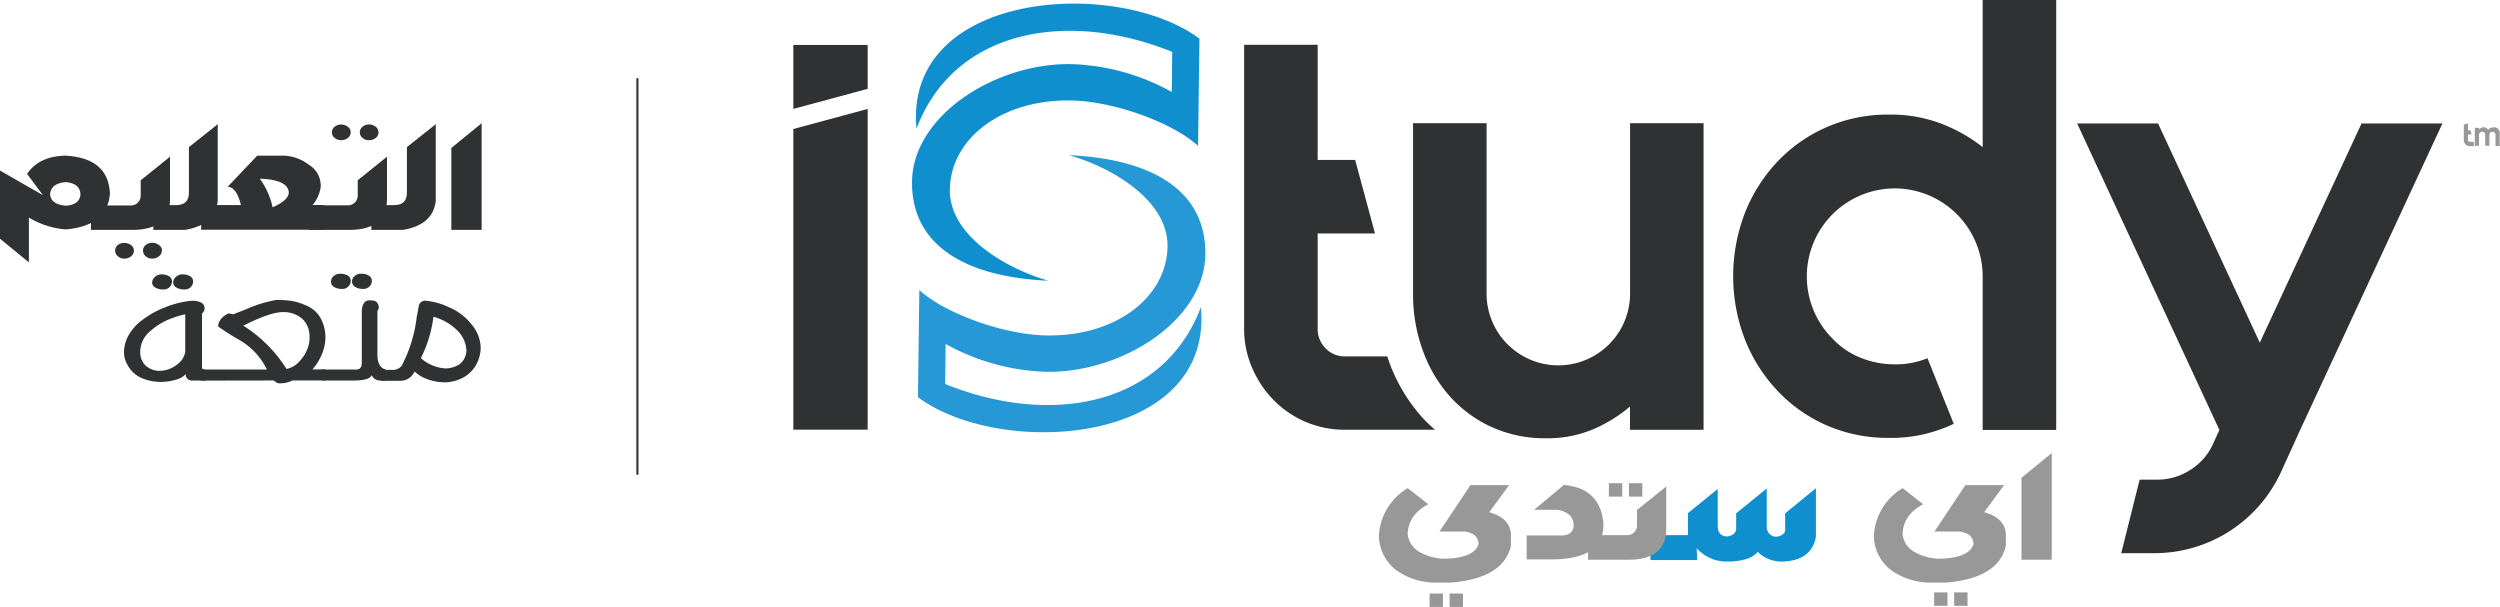 <svg id="Layer_1" data-name="Layer 1" xmlns="http://www.w3.org/2000/svg" viewBox="0 0 596.28 144.77"><defs><style>.cls-1{fill:none;stroke:#303132;stroke-miterlimit:10;stroke-width:0.5px;}.cls-2{fill:#989898;}.cls-3{fill:#108fcf;}.cls-4{fill:#2698d5;}.cls-5{fill:#303132;}</style></defs><line class="cls-1" x1="152.03" y1="18.66" x2="152.03" y2="113.23"/><path class="cls-2" d="M343.13,130l4.89,3.83q-4.75,2.47-4.93,7.14a5.61,5.61,0,0,0,3,4.33,12.7,12.7,0,0,0,5.56,1.52q7.29-.09,8.36-3.49c-.05-1.73-1.18-2.71-3.4-3l-5.92,0,7.38-11.06h9.22l-4.74,6.46c3.32.92,5,2.68,5.18,5.28v2.68q-1.74,7.81-14.36,8.83h-4.17a16.3,16.3,0,0,1-8.88-3,10.58,10.58,0,0,1-4.09-8.16,14.11,14.11,0,0,1,6.92-11.4Zm8.38,28.32h-3.19v-3.19h3.19Zm4.78,0H353.1v-3.19h3.19Z" transform="translate(-7.35 -13.56)"/><path class="cls-2" d="M380.34,129.24q8.6.69,9.45,9.08v.52q-.07,8-12,8.14h-6.31v-5.7H380c1.63-.1,2.53-.83,2.68-2.18a3.5,3.5,0,0,0-1-2.72,5.55,5.55,0,0,0-3-1.22h-5.43Z" transform="translate(-7.35 -13.56)"/><path class="cls-3" d="M417.05,130.18v8.95c.05,1.57.81,2.36,2.29,2.38,1.29-.22,2-.8,2.1-1.72V136l7.3-5.94v9.12a2.29,2.29,0,0,0,2.33,2.4c1.38-.25,2.06-.81,2.06-1.7V136l7.34-6,0,11.57q-1,5.58-7.68,5.92a8.18,8.18,0,0,1-6.19-2.3c-1.07,1.34-3.18,2.1-6.32,2.3h-1.47a9.44,9.44,0,0,1-6.78-3.19l.11,2.85H401V141.2h8.94l0-5.25Z" transform="translate(-7.35 -13.56)"/><path class="cls-2" d="M404.77,129.6v10.2q-.11,7.26-9,7.26h-9.65V141.2l9.23,0a2.32,2.32,0,0,0,2.44-2.25v-3.76ZM394.28,132h-3.19v-3.19h3.19Zm4.78,0h-3.19v-3.19h3.19Z" transform="translate(-7.35 -13.56)"/><path class="cls-2" d="M461.17,130l4.89,3.83q-4.76,2.47-4.93,7.14a5.63,5.63,0,0,0,3,4.33,12.78,12.78,0,0,0,5.56,1.52q7.31-.09,8.37-3.49c-.05-1.73-1.18-2.71-3.4-3l-5.92,0,7.37-11.06h9.23l-4.74,6.46q5,1.38,5.18,5.28v2.68q-1.74,7.81-14.37,8.83h-4.16a16.24,16.24,0,0,1-8.88-3,10.55,10.55,0,0,1-4.09-8.16,14.13,14.13,0,0,1,6.91-11.4Zm10.68,28.05h-3.19v-3.19h3.19Zm4.78,0h-3.19v-3.19h3.19Z" transform="translate(-7.35 -13.56)"/><path class="cls-2" d="M489.5,127.51l7.22-5.9v25.45H489.5Z" transform="translate(-7.35 -13.56)"/><path class="cls-4" d="M257,102.24c18.07.23,37.64-12.3,37.84-28,.18-14.14-11-22.65-32.49-23.67,10.26,2.95,23.6,10.78,23.47,21.76-.16,11.9-12,21.46-28.72,21.24-10.77-.14-24.83-5.56-30.48-10.84l-.33,25.56c19.66,14.7,70.5,11.5,67.49-21.47-9,23.76-36.06,28.43-61,18.33l.12-9.55A52.48,52.48,0,0,0,257,102.24Z" transform="translate(-7.35 -13.56)"/><polygon class="cls-3" points="219.29 69.18 219.3 69.19 219.3 69.17 219.29 69.18"/><polygon class="cls-3" points="285.76 34.79 285.75 34.78 285.75 34.79 285.76 34.79"/><path class="cls-3" d="M262.72,28.85c-18.07-.23-37.64,12.3-37.84,28-.18,14.14,11,22.66,32.49,23.67-10.26-3-23.61-10.78-23.47-21.76.16-11.9,12-21.46,28.72-21.24,10.78.14,24.83,5.57,30.48,10.84l.33-25.58c-19.66-14.69-70.5-11.49-67.49,21.47,9-23.75,36.06-28.42,61-18.31l-.12,9.55A52.48,52.48,0,0,0,262.72,28.85Z" transform="translate(-7.35 -13.56)"/><path class="cls-5" d="M346.46,113a40.58,40.58,0,0,1-7.9-13.44c-.12-.34-.22-.68-.34-1H328.07a6.15,6.15,0,0,1-4.53-1.91,6.37,6.37,0,0,1-1.91-4.68V69.24H335.3L330.57,51.7h-8.94V24.25l-17.54,0V91.92a23.15,23.15,0,0,0,1.9,9.36,25.13,25.13,0,0,0,5.12,7.68,23.62,23.62,0,0,0,17,7.1h21.51A36.62,36.62,0,0,1,346.46,113Z" transform="translate(-7.35 -13.56)"/><path class="cls-5" d="M396.14,83.59a17.11,17.11,0,0,1-34.22,0V42.94H344.38V83.59A39,39,0,0,0,346.65,97a33.32,33.32,0,0,0,6.42,11,30.19,30.19,0,0,0,10,7.39,30.63,30.63,0,0,0,13,2.7A28,28,0,0,0,387.2,116a34.39,34.39,0,0,0,8.92-5.48v5.56h17.55V42.94H396.14Z" transform="translate(-7.35 -13.56)"/><path class="cls-5" d="M480.24,48.64a38.33,38.33,0,0,0-9.8-5.56,34,34,0,0,0-12.58-2.19,36.41,36.41,0,0,0-14.84,3,35.91,35.91,0,0,0-11.77,8.26,38.22,38.22,0,0,0-7.75,12.28,42,42,0,0,0,0,30,37.9,37.9,0,0,0,7.75,12.27A35.68,35.68,0,0,0,443,115a36.41,36.41,0,0,0,14.84,3,34.44,34.44,0,0,0,15.5-3.36L467.08,99a20,20,0,0,1-7.76,1.46,21.68,21.68,0,0,1-8.11-1.54,18.73,18.73,0,0,1-6.79-4.6,21,21,0,0,1,14.9-35.82h0a21,21,0,0,1,20.92,21.06v36.55h17.54V13.56H480.24Z" transform="translate(-7.35 -13.56)"/><path class="cls-5" d="M546.34,95.29,522.07,43h-19.3l33.93,73.11-1.47,3.22a14.08,14.08,0,0,1-5.42,6.28,14.36,14.36,0,0,1-7.89,2.35h-4.24l-4.39,17.54H521A33.23,33.23,0,0,0,551.46,126l4.53-9.94L589.9,43H570.61Z" transform="translate(-7.35 -13.56)"/><path class="cls-2" d="M596.37,47.36A.38.38,0,0,1,596,47V45.64h.86l-.26-1H596V43l-1,.26V47a1.3,1.3,0,0,0,.12.55,1.56,1.56,0,0,0,.29.46,1.29,1.29,0,0,0,.45.29,1.33,1.33,0,0,0,.55.12h1v-1Z" transform="translate(-7.35 -13.56)"/><path class="cls-2" d="M603.54,45a1.68,1.68,0,0,0-.26-.56,1.08,1.08,0,0,0-.44-.38,1.26,1.26,0,0,0-.63-.14,2,2,0,0,0-.82.17,2,2,0,0,0-.59.41,1.68,1.68,0,0,0-.45-.43,1.17,1.17,0,0,0-.64-.15,1.22,1.22,0,0,0-.56.14,3.1,3.1,0,0,0-.53.36v-.38h-1v4.31h1V45.73a.75.75,0,0,1,.75-.74.92.92,0,0,1,.28,0,.81.81,0,0,1,.24.17.76.76,0,0,1,.21.52v2.66h1V45.73a.67.67,0,0,1,.22-.52.7.7,0,0,1,.51-.22.73.73,0,0,1,.52.22.68.68,0,0,1,.21.52v2.66h1V45.73A2.61,2.61,0,0,0,603.54,45Z" transform="translate(-7.35 -13.56)"/><polygon class="cls-5" points="189.22 102.48 206.95 102.48 206.95 25.98 189.22 30.77 189.22 102.48"/><polygon class="cls-5" points="189.22 25.97 206.95 21.19 206.95 10.72 189.22 10.72 189.22 25.97"/><path class="cls-5" d="M23,50.69q10.17.57,10.57,9Q33,67.43,23,68.28a20.17,20.17,0,0,1-8.76-2.83V76.13L7.35,70.5V54.24l10.24,5.87-3.78-5.06Q16.63,50.81,23,50.69ZM23,57c-2.29.19-3.52,1.13-3.7,2.8.06,1.68,1.34,2.63,3.84,2.83,2.21-.2,3.35-1.14,3.4-2.81Q26.36,57.27,23,57Z" transform="translate(-7.35 -13.56)"/><path class="cls-5" d="M47.9,50.93V61.14c-.08,4.83-3.07,7.25-9,7.25H29.05l0-5.82h9.41a2.35,2.35,0,0,0,2.45-2.26V56.56ZM39.29,73.36a1.69,1.69,0,0,1-.67,1.32,2.43,2.43,0,0,1-1.63.56,2.21,2.21,0,0,1-1.53-.56,1.68,1.68,0,0,1-.64-1.32A1.63,1.63,0,0,1,35.46,72,2.28,2.28,0,0,1,37,71.51a2.57,2.57,0,0,1,1.63.53A1.66,1.66,0,0,1,39.29,73.36Zm6.66,0a1.65,1.65,0,0,1-.68,1.32,2.48,2.48,0,0,1-1.63.56,2.28,2.28,0,0,1-1.54-.56,1.73,1.73,0,0,1-.64-1.32A1.68,1.68,0,0,1,42.1,72a2.36,2.36,0,0,1,1.54-.53,2.52,2.52,0,0,1,1.63.54A1.61,1.61,0,0,1,46,73.35Z" transform="translate(-7.35 -13.56)"/><path class="cls-5" d="M59.28,43.18V61.54q-.66,5.66-7.81,6.85H43.93v-5.9l5.4,0q3.08,0,3.08-3V48.65Z" transform="translate(-7.35 -13.56)"/><path class="cls-5" d="M68.7,50.69l6.25,0a10.32,10.32,0,0,1,6,2.12,5.86,5.86,0,0,1,2.9,5.3,8.55,8.55,0,0,1-1.95,4.36h2.77l0,5.88H55.33l0-5.88h9.49c-.71-2.86-1.77-4.32-3.17-4.36Zm.61,5.48A17.93,17.93,0,0,1,72.37,63c2.52-1.11,3.81-2.28,3.86-3.49C76.15,57.45,73.85,56.35,69.31,56.17Z" transform="translate(-7.35 -13.56)"/><path class="cls-5" d="M99.65,50.93V61.14q-.11,7.24-9,7.25H81V62.54l9.23,0a2.34,2.34,0,0,0,2.44-2.26V56.56ZM91,45.11a1.68,1.68,0,0,1-.66,1.33,2.48,2.48,0,0,1-1.66.55,2.29,2.29,0,0,1-1.51-.54,1.67,1.67,0,0,1-.66-1.34,1.65,1.65,0,0,1,.66-1.32,2.34,2.34,0,0,1,1.51-.53,2.57,2.57,0,0,1,1.64.54A1.65,1.65,0,0,1,91,45.11Zm6.64,0a1.7,1.7,0,0,1-.66,1.34,2.49,2.49,0,0,1-1.63.55,2.27,2.27,0,0,1-1.53-.55,1.69,1.69,0,0,1,0-2.66,2.31,2.31,0,0,1,1.53-.54,2.46,2.46,0,0,1,1.61.55A1.64,1.64,0,0,1,97.6,45.09Z" transform="translate(-7.35 -13.56)"/><path class="cls-5" d="M111.28,43.18V61.54q-.68,5.66-7.81,6.85H95.92v-5.9l5.41,0q3.08,0,3.07-3V48.65Z" transform="translate(-7.35 -13.56)"/><path class="cls-5" d="M115,48.85l7.23-5.9V68.39H115Z" transform="translate(-7.35 -13.56)"/><path class="cls-5" d="M55.53,88.33l0,12.77c0,.37.17.57.52.58h.24v2.64H53.11a1.42,1.42,0,0,1-1.46-1.55A4.25,4.25,0,0,1,49.7,104a12.73,12.73,0,0,1-4.1.65,11.39,11.39,0,0,1-4.31-.86,6.77,6.77,0,0,1-2.69-1.95,8.63,8.63,0,0,1-1.27-2.13,5.77,5.77,0,0,1-.4-2.19,8.32,8.32,0,0,1,1.09-4,11.74,11.74,0,0,1,3.42-3.74,21.54,21.54,0,0,1,4.93-2.78,24.66,24.66,0,0,1,4.4-1.37,17.71,17.71,0,0,1,2.36-.33,4.3,4.3,0,0,1,2.28.48A1.5,1.5,0,0,1,56.15,87,1.64,1.64,0,0,1,55.53,88.33ZM45.65,102a6.65,6.65,0,0,0,3.88-1.46,4.74,4.74,0,0,0,2-3l0-9a19.08,19.08,0,0,0-3,.86,15.73,15.73,0,0,0-5.18,3,6.47,6.47,0,0,0-2.55,5.1A4.4,4.4,0,0,0,42,100.68,4.88,4.88,0,0,0,45.65,102Zm-2-21.08a1.78,1.78,0,0,1,.6-1.26A2.28,2.28,0,0,1,45.9,79a3.36,3.36,0,0,1,1.74.44,1.4,1.4,0,0,1,.73,1.25,1.87,1.87,0,0,1-.55,1.33,2,2,0,0,1-1.53.58,3.58,3.58,0,0,1-1.91-.46A1.46,1.46,0,0,1,43.62,80.88Zm5,0a1.78,1.78,0,0,1,.6-1.26A2.28,2.28,0,0,1,50.94,79a3.36,3.36,0,0,1,1.74.44,1.4,1.4,0,0,1,.73,1.25,1.91,1.91,0,0,1-.55,1.33,2,2,0,0,1-1.55.58,3.53,3.53,0,0,1-1.89-.46A1.44,1.44,0,0,1,48.66,80.88Z" transform="translate(-7.35 -13.56)"/><path class="cls-5" d="M55.26,104.34V101.7H71a16.23,16.23,0,0,0-6.46-7,57.07,57.07,0,0,1-5.18-3.29,3.2,3.2,0,0,1,.83-1.91,4.57,4.57,0,0,1,1.69-1.19,9.17,9.17,0,0,1,1.06.22q2.09-.78,4.47-1.78a30.38,30.38,0,0,1,5.91-1.66,26.79,26.79,0,0,1,3.38.21,13.94,13.94,0,0,1,3.85,1.21,6.83,6.83,0,0,1,3.31,3,9.68,9.68,0,0,1,1.11,4.67,10.07,10.07,0,0,1-.29,2.18,11.57,11.57,0,0,1-1.09,2.8,12,12,0,0,1-1.73,2.51l3,0v2.64H77.09a6.58,6.58,0,0,1-3.31.67,2.27,2.27,0,0,1-1.09-.67Zm23.41-4.49a8.77,8.77,0,0,0,1.8-2.61,8.21,8.21,0,0,0,.6-1.78c.05-.36.08-.68.1-.95s0-.47,0-.6a5.81,5.81,0,0,0-1.59-4.2A6.88,6.88,0,0,0,74.65,88c-2,.05-5.1,1.14-9.27,3.24a32.83,32.83,0,0,1,10.3,10.31A5.37,5.37,0,0,0,78.67,99.85Z" transform="translate(-7.35 -13.56)"/><path class="cls-5" d="M92.3,101.7c.88,0,1.32-.53,1.34-1.47V87.53c.16-1.56.78-2.34,1.85-2.34s1.58.2,1.84.61a2,2,0,0,1,.38.94,1.79,1.79,0,0,1-.34,1V98.1c0,2.08.68,3.28,2,3.6v2.62H98.26A2.22,2.22,0,0,1,96,103.05c-.28.78-1.57,1.2-3.88,1.27h-8V101.7Zm-6-21a1.78,1.78,0,0,1,.6-1.26,2.27,2.27,0,0,1,1.67-.59,3.28,3.28,0,0,1,1.75.45A1.4,1.4,0,0,1,91,80.54a1.91,1.91,0,0,1-.55,1.34,2,2,0,0,1-1.55.59A3.54,3.54,0,0,1,87,82,1.48,1.48,0,0,1,86.3,80.7Zm5,0a1.76,1.76,0,0,1,.59-1.26,2.31,2.31,0,0,1,1.7-.59,3.18,3.18,0,0,1,1.73.45,1.4,1.4,0,0,1,.72,1.24,1.91,1.91,0,0,1-.55,1.34,2,2,0,0,1-1.55.59A3.53,3.53,0,0,1,92.07,82,1.47,1.47,0,0,1,91.32,80.7Z" transform="translate(-7.35 -13.56)"/><path class="cls-5" d="M103.17,100.78a33.41,33.41,0,0,0,3.56-11.52l.54-2.9a1.6,1.6,0,0,1,1.43-1.09,16.1,16.1,0,0,1,5.54,1.49A13.61,13.61,0,0,1,119.88,91,9,9,0,0,1,122,96.43a8.47,8.47,0,0,1-1.47,4.75,7.89,7.89,0,0,1-3.19,2.68,10.21,10.21,0,0,1-3.45.88,12.3,12.3,0,0,1-5.28-1,9.8,9.8,0,0,1-2.4-1.57,3.62,3.62,0,0,1-3.33,2.21H98.26l-.05-2.6h2.52A2.77,2.77,0,0,0,103.17,100.78Zm7.56-11.68a30.19,30.19,0,0,1-3,9.88,9.88,9.88,0,0,0,5.9,2.46,6.51,6.51,0,0,0,3.33-1,4.32,4.32,0,0,0,1.64-3.25,7.15,7.15,0,0,0-2.18-4.81,12.29,12.29,0,0,0-3.59-2.5A18.11,18.11,0,0,0,110.73,89.1Z" transform="translate(-7.35 -13.56)"/></svg>